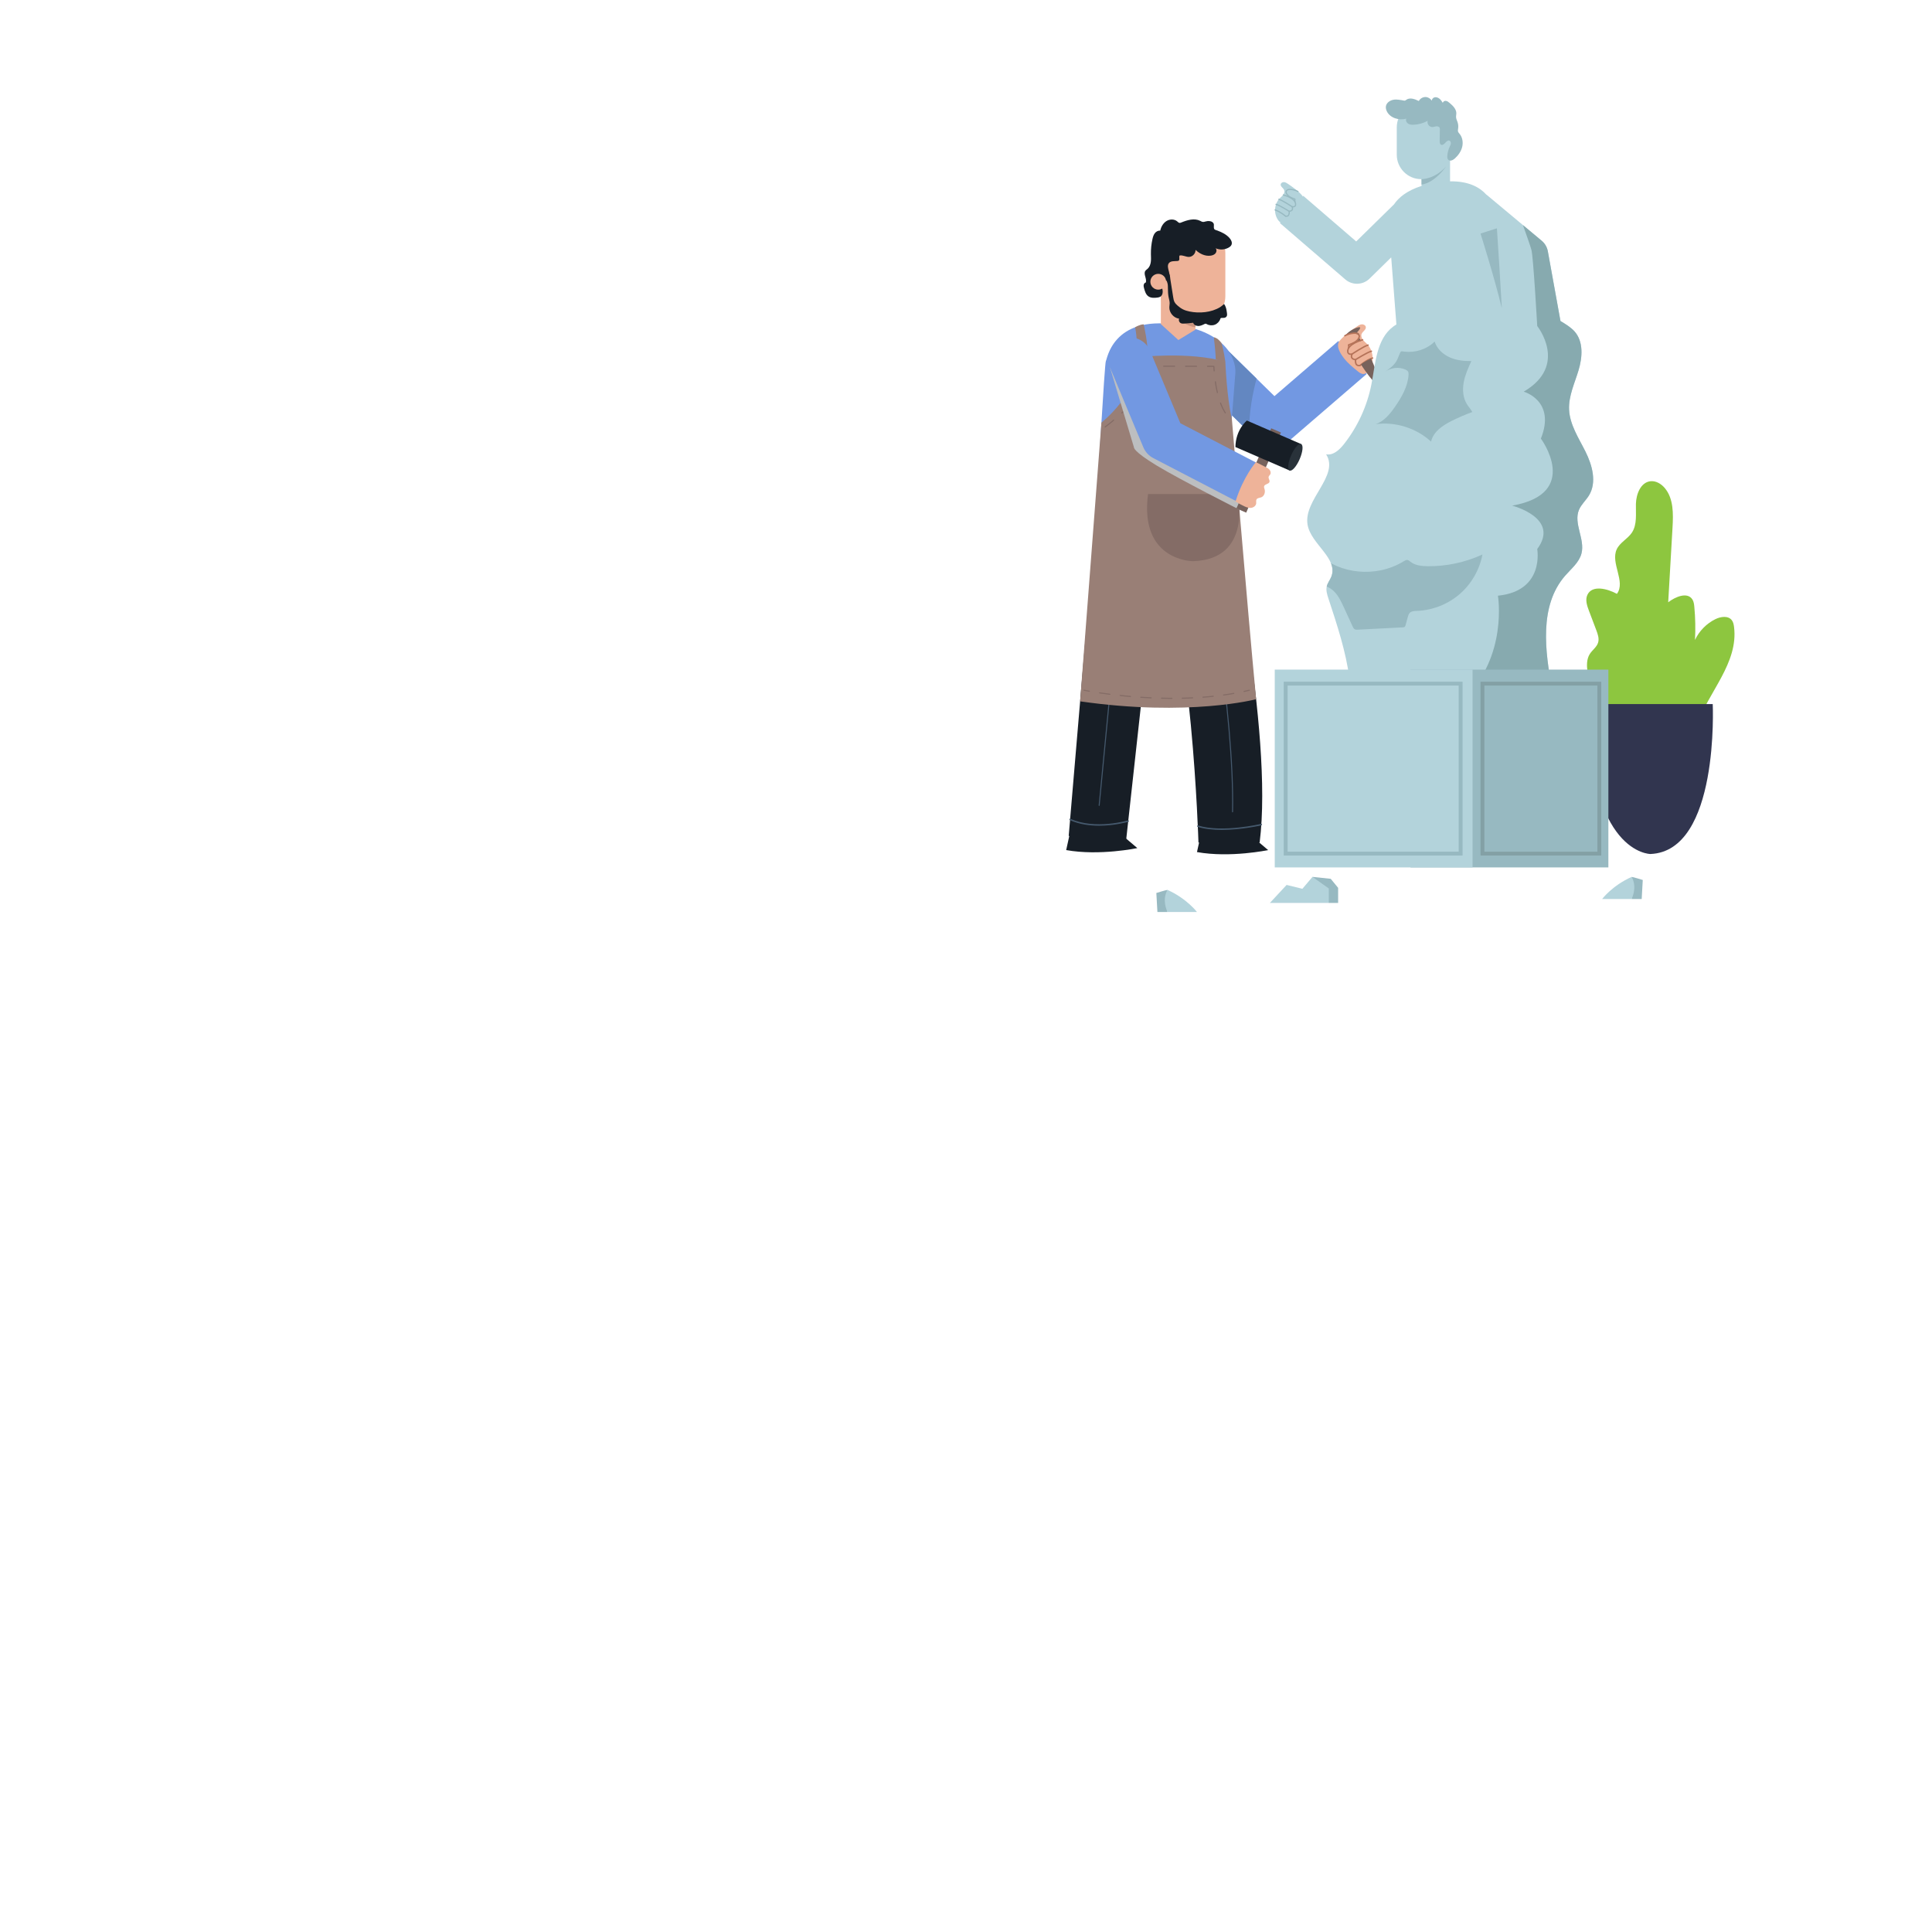 <?xml version="1.0" encoding="utf-8"?>
<!-- Generator: Adobe Illustrator 27.5.0, SVG Export Plug-In . SVG Version: 6.00 Build 0)  -->
<svg version="1.1" xmlns="http://www.w3.org/2000/svg" xmlns:xlink="http://www.w3.org/1999/xlink" x="0px" y="0px"
	 viewBox="0 0 500 500" style="enable-background:new 0 0 500 500;" xml:space="preserve">
<g id="Background">
</g>
<g id="Objects">
	<g>
		<g>
			<path style="fill:#8DC63F;" d="M448.765,162.22c-0.078-0.611-0.208-1.243-0.586-1.729c-0.943-1.211-2.859-0.933-4.236-0.255
				c-2.297,1.131-4.192,3.06-5.281,5.378c0.153-2.857,0.096-5.726-0.172-8.575c-0.063-0.666-0.146-1.359-0.511-1.92
				c-1.294-1.99-4.369-0.697-6.25,0.751c0.373-6.445,0.746-12.89,1.118-19.334c0.206-3.562,0.291-7.51-2.009-10.237
				c-0.918-1.089-2.292-1.917-3.707-1.756c-2.527,0.288-3.694,3.335-3.758,5.878c-0.064,2.543,0.365,5.321-1.05,7.435
				c-1.08,1.612-3.071,2.52-3.902,4.274c-1.701,3.59,2.39,8.354,0.039,11.556c-2.523-1.366-6.407-2.346-7.637,0.246
				c-0.61,1.285-0.11,2.798,0.394,4.128c0.634,1.676,1.269,3.352,1.904,5.027c0.394,1.042,0.793,2.18,0.46,3.243
				c-0.365,1.163-1.499,1.897-2.15,2.928c-0.822,1.302-0.803,2.958-0.6,4.484c0.858,6.445,4.669,12.436,10.142,15.945
				c3.428,2.198,9.092,4.578,13.282,3.953c3.826-0.571,3.874-2.882,4.977-6.134C442.064,179.152,449.96,171.618,448.765,162.22z"/>
			<path style="fill:#31354F;" d="M410.989,182.212h32.265c0,0,1.773,38.095-16.132,38.804
				C427.122,221.015,410.989,221.015,410.989,182.212z"/>
		</g>
		<g>
			<path style="fill:#7298E2;" d="M307.559,88.557c2.172-2.215,5.729-2.251,7.946-0.077l14.318,14.04l16.57-14.284
				c3.348,6.137,7.339,8.513,7.339,8.513l-20.485,17.658c-1.058,0.911-2.364,1.363-3.669,1.363c-1.424,0-2.846-0.539-3.935-1.607
				l-18.007-17.658C305.421,94.331,305.386,90.773,307.559,88.557z"/>
			<path style="fill:#6387C1;" d="M307.559,88.557c2.172-2.215,5.729-2.251,7.946-0.077l9.699,9.511
				c-0.961,3.547-2.02,8.701-1.895,13.882l-15.673-15.369C305.421,94.331,305.386,90.773,307.559,88.557z"/>
			<path style="fill:#171E26;" d="M316.983,131.799c0,0,12.673,57.372,9.017,86.195c0,0-8.936,3.391-15.842,0
				c0,0-1.7-56.261-10.636-74.015l-8.049,73.167c0,0-4.736,4.238-14.891-0.849l7.448-87.758L316.983,131.799z"/>
			<path style="fill:#45596D;" d="M284.463,208.571c0.068,0,0.125-0.051,0.132-0.119l6.425-66.879
				c0.007-0.073-0.046-0.138-0.119-0.144c-0.076-0.007-0.137,0.046-0.144,0.119l-6.425,66.879c-0.007,0.073,0.047,0.138,0.119,0.144
				C284.455,208.571,284.459,208.571,284.463,208.571z"/>
			<path style="fill:#45596D;" d="M318.985,210.234c0.072,0,0.131-0.057,0.132-0.129c0.513-25.686-7.25-67.482-7.329-67.902
				c-0.013-0.072-0.079-0.126-0.154-0.106c-0.072,0.013-0.119,0.083-0.106,0.154c0.078,0.419,7.837,42.189,7.324,67.848
				c-0.001,0.073,0.057,0.133,0.129,0.135C318.983,210.234,318.984,210.234,318.985,210.234z"/>
			<path style="fill:#45596D;" d="M299.523,144.165c0.01,0,0.019-0.001,0.029-0.002l0.936-0.147c0.061-0.01,0.114-0.05,0.141-0.106
				c1.802-3.856,1.979-9.197,1.98-9.25c0.003-0.104-0.078-0.19-0.181-0.193c-0.12,0.011-0.19,0.078-0.193,0.181
				c-0.002,0.053-0.174,5.234-1.903,9.012l-0.596,0.094c0.123-1.213,0.62-6.501,0.21-9.13c-0.017-0.102-0.117-0.166-0.214-0.156
				c-0.102,0.016-0.172,0.112-0.156,0.214c0.448,2.868-0.23,9.211-0.238,9.275c-0.006,0.058,0.015,0.115,0.058,0.156
				C299.429,144.147,299.475,144.165,299.523,144.165z"/>
			<path style="fill:#7298E2;" d="M319.721,96.368l-2.738,35.431c0,0-8.001,4.357-19.294,3.044
				c-11.293-1.313-13.767-6.303-13.767-6.303s1.951-34.765,2.279-35.109c0.328-0.344,1.664-11.768,18.004-9.434
				C320.546,86.329,319.721,96.368,319.721,96.368z"/>
			<g>
				<polygon style="fill:#EEB399;" points="300.43,74.047 300.43,83.878 304.96,88.002 309.359,85.321 309.359,79.409 				"/>
			</g>
			<path style="fill:#CC957F;" d="M301.658,79.005l7.702,2.551v3.147C305.062,84.129,301.658,79.005,301.658,79.005z"/>
			<path style="fill:#171E26;" d="M324.797,217.12l3.395,2.881c0,0-9.774,2.058-18.416,0.514l0.926-4.218L324.797,217.12z"/>
			<path style="fill:#171E26;" d="M290.948,216.605l3.395,2.881c0,0-9.774,2.058-18.416,0.514l0.926-4.218L290.948,216.605z"/>
			<path style="fill:#EEB399;" d="M306.744,83.009h4.061c3.472,0,6.313-2.841,6.313-6.313V65.463c0-3.472-2.841-6.313-6.313-6.313
				h-4.061c-3.472,0-6.313,2.841-6.313,6.313v11.233C300.43,80.168,303.271,83.009,306.744,83.009z"/>
			<path style="fill:#45596D;" d="M295.509,145.608c0.038,0,0.076-0.011,0.108-0.034c3.123-2.21,9.709-1.67,9.775-1.664
				c0.105,0.016,0.194-0.068,0.203-0.17c0.009-0.103-0.067-0.194-0.17-0.203c-0.275-0.025-6.789-0.559-10.024,1.731
				c-0.085,0.06-0.104,0.177-0.044,0.261C295.393,145.581,295.45,145.608,295.509,145.608z"/>
			<path style="fill:#45596D;" d="M316.179,214.782c5.192,0,10.228-1.179,10.299-1.196c0.101-0.024,0.163-0.124,0.139-0.225
				c-0.023-0.101-0.126-0.165-0.225-0.139c-0.099,0.023-10.084,2.359-16.341,0.414c-0.099-0.032-0.204,0.025-0.234,0.123
				c-0.031,0.099,0.025,0.203,0.123,0.234C311.811,214.576,314.009,214.782,316.179,214.782z"/>
			<path style="fill:#45596D;" d="M284.448,213.693c4.149,0,7.538-1.004,7.591-1.02c0.099-0.03,0.155-0.135,0.125-0.234
				c-0.03-0.099-0.134-0.154-0.234-0.125c-0.085,0.026-8.456,2.501-14.913-0.412c-0.092-0.043-0.205-0.001-0.248,0.094
				c-0.043,0.094-0.001,0.205,0.094,0.248C279.305,213.346,282.008,213.693,284.448,213.693z"/>
			<path style="fill:#EEB399;" d="M351.186,84.485c0.38-0.26,0.789-0.519,1.249-0.55c0.46-0.031,0.974,0.25,1.038,0.706
				c0.098,0.7-0.801,1.104-1.077,1.755c-0.207,0.488-0.025,1.064,0.287,1.493c0.312,0.429,0.741,0.755,1.111,1.135
				c1.774,1.822,1.933,4.984,0.35,6.975c-0.298,0.375-0.684,0.727-1.159,0.787c-0.6,0.075-1.144-0.329-1.614-0.711
				c-1.262-1.024-2.535-2.061-3.534-3.343c-0.9-1.155-2.236-3.208-1.149-4.524C347.871,86.774,349.661,85.526,351.186,84.485z"/>
			<path style="fill:#77625C;" d="M352.153,88.133l-0.375-0.714c0,0,0.373-1.306-0.651-1.331c0,0,1.062-1.019,0.85-1.346
				c-0.212-0.327-2.726,0.633-3.666,1.962c0,0,1.586-0.736,2.228-0.47c0.642,0.266,1.828,0.46,0.776,1.696l0.164,0.368l0.674-0.003"
				/>
			<path style="fill:#B57359;" d="M351.679,94.803c0.101,0,0.208-0.011,0.321-0.033c0.101-0.019,0.168-0.117,0.148-0.219
				c-0.02-0.102-0.116-0.17-0.219-0.148c-0.311,0.06-0.543,0.015-0.692-0.132c-0.296-0.288-0.263-0.938-0.226-1.164
				c0.008-0.052-0.004-0.104-0.036-0.145c-0.032-0.041-0.079-0.067-0.131-0.072c-0.429-0.04-0.707-0.169-0.825-0.384
				c-0.181-0.328,0.046-0.781,0.048-0.786c0.033-0.064,0.026-0.141-0.017-0.198c-0.043-0.057-0.115-0.084-0.186-0.071
				c-0.308,0.063-0.541,0.037-0.691-0.077c-0.164-0.123-0.181-0.315-0.183-0.323c-0.226-1.868,3.665-2.913,3.704-2.923
				c0.1-0.026,0.159-0.129,0.134-0.229c-0.027-0.1-0.125-0.158-0.229-0.134c-0.174,0.046-4.246,1.141-3.981,3.322
				c0,0.004,0.025,0.352,0.323,0.581c0.176,0.135,0.4,0.197,0.681,0.189c-0.058,0.227-0.088,0.544,0.068,0.828
				c0.16,0.292,0.472,0.478,0.93,0.554c-0.023,0.316-0.014,0.94,0.354,1.3C351.155,94.714,351.391,94.803,351.679,94.803z"/>
			<path style="fill:#B57359;" d="M349.9,91.82c0.035,0,0.072-0.01,0.103-0.031c0.03-0.02,3.037-2.01,4.098-2.295
				c0.1-0.027,0.159-0.129,0.132-0.229c-0.026-0.101-0.132-0.161-0.229-0.132c-1.12,0.3-4.082,2.261-4.208,2.344
				c-0.086,0.057-0.11,0.174-0.052,0.259C349.78,91.791,349.84,91.82,349.9,91.82z"/>
			<path style="fill:#B57359;" d="M350.826,93.261c0.034,0,0.069-0.009,0.1-0.029c0.03-0.019,3.05-1.926,4.046-2.156
				c0.101-0.023,0.163-0.124,0.14-0.225c-0.023-0.1-0.121-0.163-0.225-0.14c-1.057,0.245-4.035,2.125-4.161,2.205
				c-0.088,0.055-0.113,0.171-0.058,0.258C350.704,93.231,350.764,93.261,350.826,93.261z"/>
			<path style="fill:#B57359;" d="M351.965,94.773c0.044,0,0.088-0.015,0.123-0.046c0.015-0.014,1.585-1.369,3.192-1.901
				c0.098-0.033,0.152-0.139,0.119-0.237c-0.034-0.098-0.14-0.15-0.237-0.119c-1.68,0.557-3.254,1.917-3.321,1.975
				c-0.077,0.068-0.086,0.187-0.018,0.265C351.86,94.751,351.913,94.773,351.965,94.773z"/>
			<path style="fill:#B57359;" d="M348.965,90.236c0.063,0,0.124-0.032,0.159-0.088c0.14-0.227,0.172-0.519,0.085-0.77
				c0.533-0.191,0.992-0.366,1.423-0.619c0.534-0.314,0.928-0.7,1.17-1.146c0.132-0.241,0.186-0.458,0.166-0.663
				c-0.033-0.333-0.285-0.645-0.643-0.796c-0.317-0.132-0.654-0.132-0.944-0.115c-0.866,0.052-1.703,0.288-2.421,0.685
				c-0.09,0.05-0.123,0.164-0.073,0.255c0.05,0.09,0.164,0.123,0.255,0.073c0.669-0.37,1.45-0.591,2.26-0.639
				c0.247-0.017,0.532-0.017,0.777,0.086c0.232,0.098,0.396,0.289,0.415,0.487c0.013,0.127-0.027,0.274-0.122,0.447
				c-0.209,0.386-0.556,0.723-1.031,1.002c-0.419,0.246-0.88,0.418-1.395,0.6c-0.054,0.02-0.163,0.06-0.212,0.175
				c-0.047,0.108-0.009,0.21,0.012,0.264c0.061,0.159,0.043,0.338-0.041,0.474c-0.054,0.088-0.027,0.204,0.061,0.258
				C348.897,90.227,348.931,90.236,348.965,90.236z"/>
			<path style="fill:#171E26;" d="M318.204,61.602c0.428,0.486,0.765,1.177,0.499,1.768c-0.138,0.307-0.417,0.527-0.709,0.696
				c-1.022,0.59-2.329,0.659-3.408,0.179c0.336,0.326,0.299,0.912,0.012,1.282c-0.287,0.37-0.756,0.553-1.218,0.627
				c-1.447,0.231-2.912-0.472-3.973-1.483c0.04,0.919-0.767,1.789-1.686,1.818c-0.83,0.026-1.631-0.536-2.443-0.361
				c-0.238,0.401,0.139,1.057-0.243,1.323c-0.093,0.065-0.21,0.083-0.323,0.094c-0.77,0.074-1.689-0.064-2.186,0.528
				c-0.48,0.572-0.222,1.425-0.024,2.144c0.181,0.657,0.28,1.405-0.078,1.985c-0.358,0.58-1.341,0.765-1.698,0.183
				c-0.101-0.165-0.138-0.363-0.245-0.524c-0.107-0.161-0.336-0.274-0.492-0.16c-0.116,0.084-0.134,0.249-0.128,0.392
				c0.039,0.859,0.569,1.607,0.868,2.414c0.299,0.807,0.266,1.9-0.49,2.311c-0.226,0.123-0.486,0.165-0.741,0.198
				c-0.802,0.106-1.689,0.129-2.338-0.355c-0.619-0.462-0.86-1.263-1.063-2.008c-0.079-0.29-0.159-0.591-0.115-0.888
				c0.044-0.298,0.247-0.593,0.543-0.647c0.355-0.992-0.72-2.224-0.082-3.063c0.14-0.185,0.344-0.309,0.519-0.46
				c0.511-0.442,0.771-1.116,0.865-1.786c0.094-0.669,0.04-1.349,0.028-2.025c-0.023-1.313,0.112-2.629,0.401-3.911
				c0.119-0.528,0.272-1.065,0.597-1.498c0.325-0.433,0.858-0.747,1.395-0.672c0.235-0.981,0.754-1.934,1.603-2.478
				c0.849-0.544,2.058-0.583,2.82,0.078c0.17,0.147,0.33,0.332,0.551,0.371c0.176,0.031,0.353-0.039,0.518-0.106
				c1.551-0.63,3.347-1.162,4.849-0.423c0.225,0.111,0.445,0.251,0.695,0.281c0.253,0.031,0.503-0.055,0.749-0.119
				c0.59-0.154,1.268-0.172,1.756,0.193c0.544,0.408,0.307,0.856,0.352,1.395c0.051,0.612,0.391,0.575,0.972,0.793
				C316.256,60.116,317.386,60.674,318.204,61.602z"/>
			<path style="fill:#EEB399;" d="M297.714,72.915c0,1.13,0.916,2.045,2.045,2.045c1.13,0,2.045-0.916,2.045-2.045
				s-0.916-2.045-2.045-2.045C298.63,70.87,297.714,71.786,297.714,72.915z"/>
			<path style="fill:#171E26;" d="M303.614,76.871c0.071,0.449,0.145,0.908,0.36,1.309c0.196,0.366,0.498,0.663,0.811,0.935
				c0.432,0.375,0.897,0.716,1.41,0.967c0.515,0.253,1.072,0.412,1.633,0.529c2.572,0.537,5.655,0.272,7.934-1.12
				c0.39-0.238,0.684-0.529,1.037-0.82c0.421,0.568,0.595,1.281,0.68,1.961c0.063,0.501,0.258,1.112-0.246,1.475
				c-0.313,0.226-0.74,0.154-1.126,0.169c-0.056,0.002-0.116,0.007-0.163,0.038c-0.071,0.045-0.098,0.133-0.124,0.213
				c-0.222,0.677-0.758,1.244-1.422,1.504c-0.664,0.26-1.442,0.208-2.065-0.137c-0.114-0.063-0.232-0.138-0.362-0.127
				c-0.073,0.006-0.142,0.039-0.208,0.072c-0.512,0.255-1.045,0.516-1.617,0.531s-1.195-0.293-1.353-0.842
				c-0.794,0.11-1.594,0.183-2.395,0.216c-0.251,0.01-0.51,0.016-0.743-0.078c-0.447-0.181-0.687-0.754-0.503-1.199
				c-1.421-0.178-2.586-1.554-2.528-2.985c0.014-0.336,0.086-0.668,0.087-1.005c0.002-0.511-0.158-1.007-0.262-1.507
				c-0.161-0.774-0.188-1.57-0.193-2.361c-0.003-0.427,0-0.858-0.103-1.272c-0.11-0.441-0.336-0.847-0.45-1.287
				c-0.103-0.399-0.107-1.405,0.513-1.429c0.603-0.023,0.599,1.197,0.66,1.581C303.123,73.759,303.369,75.315,303.614,76.871z"/>
			<path style="fill:#997F76;" d="M294.322,92.461c0,0,13.497-1.585,22.796,1.156c0,0,0.372,9.354,1.68,14.709
				c0,0,3.883,47.385,6.288,72.633c0,0-17.364,4.588-45.55,0.549l5.51-72.132C285.045,109.375,294.993,101.59,294.322,92.461z"/>

				<path style="fill:none;stroke:#846C66;stroke-width:0.283;stroke-linecap:round;stroke-linejoin:round;stroke-miterlimit:10;stroke-dasharray:2.835;" d="
				M286,110.5c0,0,9.788-7.013,13.306-15.727l14.836,0.03c0,0,0.269,8.745,3.427,12.697"/>
			<path style="fill:#846C66;" d="M297.119,127.855h23.179c0,0,4.022,16.952-11.589,17.38
				C308.709,145.235,294.808,145.223,297.119,127.855z"/>
			<path style="fill:#BCBEC0;" d="M287.265,95.108l6.199,20.661c0,0-0.292,0.972,5.871,4.704
				c6.163,3.732,21.428,11.435,21.428,11.435l-0.488-4.504L287.265,95.108z"/>
			<path style="fill:#997F76;" d="M294.322,92.461c0,0,0.046-5.013-0.553-7.758c0,0,1.105-0.721,2.203-0.77
				c0,0,1.192,4.832,1.044,8.528H294.322z"/>
			<path style="fill:#997F76;" d="M317.118,93.617c0,0-0.426-3.159-1.02-4.858c0,0-0.877-1.319-1.956-1.472
				c0,0,0.495,4.111,0.485,5.714C314.627,93.001,316.291,93.665,317.118,93.617z"/>
			<g>
				<g>

						<rect x="324.318" y="110.237" transform="matrix(0.918 0.398 -0.398 0.918 75.135 -119.438)" style="fill:#77625C;" width="2.75" height="22.594"/>
					<path style="fill:#171E26;" d="M322.695,108.841c0,0-2.915,2.3-2.967,6.85l14.033,6.078l2.967-6.85L322.695,108.841z"/>
					<path style="fill:#29323A;" d="M336.353,118.824c-0.819,1.891-1.98,3.21-2.592,2.945c-0.612-0.265-0.445-2.014,0.375-3.905
						c0.819-1.891,1.98-3.21,2.592-2.945C337.34,115.184,337.172,116.932,336.353,118.824z"/>
				</g>
				<path style="fill:#EEB399;" d="M321.637,130.829c0.615,0.314,1.264,0.632,1.955,0.621c0.691-0.011,1.427-0.467,1.507-1.153
					c0.042-0.356-0.088-0.751,0.098-1.057c0.234-0.386,0.786-0.371,1.208-0.532c0.773-0.297,1.105-1.291,0.872-2.087
					c-0.077-0.263-0.203-0.539-0.117-0.799c0.192-0.576,1.198-0.513,1.38-1.092c0.139-0.444-0.342-0.903-0.214-1.35
					c0.069-0.242,0.298-0.402,0.423-0.621c0.209-0.368,0.083-0.852-0.188-1.177c-0.271-0.325-0.658-0.526-1.035-0.718
					c-0.592-0.303-1.185-0.605-1.777-0.908c-0.349-0.178-0.71-0.36-1.1-0.396c-0.841-0.077-1.58,0.524-2.185,1.114
					c-1.158,1.13-2.233,2.379-2.915,3.846c-0.557,1.196-0.884,2.632-0.637,3.948C319.138,129.669,320.635,130.317,321.637,130.829z"
					/>
				<path style="fill:#7298E2;" d="M319.802,129.635l-21.319-11.072c-1.169-0.607-2.087-1.606-2.595-2.821l-8.622-20.633
					c-1.196-2.863,0.156-6.154,3.019-7.352c2.864-1.196,6.155,0.155,7.352,3.019l7.836,18.752l19.51,10.133
					C324.982,119.66,321.799,123.297,319.802,129.635z"/>
			</g>
			<path style="fill:#77625C;" d="M352.246,94.362c0,0,2.48,4.029,4.411,5.41c0,0,0.4,0.017,0.749-0.449c0,0-2.014-5.443-2.58-6.509
				C354.826,92.814,352.762,93.713,352.246,94.362z"/>
			<g>
				<g>
					<path style="fill:none;stroke:#846C66;stroke-width:0.283;stroke-linecap:round;stroke-linejoin:round;" d="M280.532,178.63
						c0,0,0.49,0.101,1.389,0.258"/>

						<path style="fill:none;stroke:#846C66;stroke-width:0.283;stroke-linecap:round;stroke-linejoin:round;stroke-dasharray:2.683,2.683;" d="
						M284.567,179.313c7.011,1.041,22.04,2.631,36.073-0.099"/>
					<path style="fill:none;stroke:#846C66;stroke-width:0.283;stroke-linecap:round;stroke-linejoin:round;" d="M321.961,178.943
						c0.462-0.1,0.923-0.204,1.382-0.313"/>
				</g>
			</g>
		</g>
		<g>
			<path style="fill:#B3D3DB;" d="M411.235,128.201c2.048-3.373,0.863-7.76-0.896-11.293c-1.759-3.533-4.092-6.992-4.259-10.935
				c-0.148-3.503,1.447-6.805,2.453-10.163s1.3-7.378-1.017-10.009c-0.967-1.097-2.337-1.915-3.666-2.723l-3.267-18.038
				c-0.194-1.071-0.758-2.04-1.593-2.737l-14.185-11.843c-0.053-0.045-0.114-0.073-0.169-0.115
				c-1.653-1.833-4.483-3.488-9.363-3.414v-6.878v-0.345c0.894-0.044,1.607-0.777,1.607-1.682c0-0.905-0.713-1.638-1.607-1.682
				v-3.38c0-3.472-2.841-6.313-6.313-6.313h-1.163c-3.472,0-6.313,2.841-6.313,6.313v7.089c0,3.472,2.841,6.313,6.313,6.313h0.098
				v1.758c-3.845,1.208-5.969,3.053-7.139,4.783l-9.771,9.581l-13.693-11.803c-0.038,0.07-0.077,0.133-0.115,0.201
				c-0.042-0.075-0.07-0.154-0.128-0.224c-0.977-1.185-2.457-2.216-3.717-3.076c-0.314-0.215-0.652-0.429-1.032-0.455
				c-0.38-0.026-0.805,0.207-0.858,0.584c-0.081,0.578,0.662,0.912,0.89,1.45c0.171,0.403,0.021,0.88-0.237,1.234
				c-0.258,0.354-0.613,0.624-0.918,0.938c-1.466,1.506-1.597,4.119-0.289,5.764c0.151,0.19,0.333,0.366,0.539,0.49
				c-0.124,0.084-0.198,0.129-0.198,0.129l16.927,14.591c0.874,0.753,1.954,1.126,3.031,1.126c1.177,0,2.352-0.446,3.252-1.328
				l5.605-5.496l1.341,17.349c-0.268,0.17-0.534,0.343-0.788,0.531c-4.402,3.265-4.621,9.59-5.675,14.968
				c-1.104,5.631-3.567,10.99-7.121,15.495c-1.153,1.461-2.778,2.965-4.606,2.618c3.553,5.53-5.909,11.74-4.796,18.219
				c0.872,5.072,8.052,8.725,6.13,13.5c-0.338,0.84-0.949,1.566-1.162,2.446c-0.249,1.032,0.085,2.105,0.417,3.113
				c2.303,7.009,4.507,13.662,5.465,20.777c0.845,6.276,3.597,7.755,10.532,7.077c13.985-1.367,27.97-2.734,41.954-4.101
				c-1.917-10.123-3.438-21.846,3.328-29.616c1.581-1.816,3.623-3.429,4.225-5.76c0.957-3.703-2.12-7.75-0.65-11.28
				C409.223,130.542,410.443,129.504,411.235,128.201z"/>
			<path style="fill:#87AAAF;" d="M405.06,148.989c1.581-1.816,3.623-3.429,4.225-5.76c0.957-3.703-2.12-7.75-0.65-11.28
				c0.586-1.407,1.807-2.445,2.598-3.747c2.048-3.373,0.863-7.76-0.896-11.293c-1.759-3.533-4.092-6.992-4.259-10.935
				c-0.148-3.503,1.447-6.805,2.453-10.163s1.3-7.378-1.017-10.009c-0.967-1.097-2.337-1.915-3.666-2.723l-3.267-18.038
				c-0.194-1.071-0.758-2.04-1.593-2.737l-4.848-4.048c0.899,2.513,1.925,5.432,2.192,6.411c0.5,1.833,1.5,19.706,1.5,19.706
				s8.167,10.183-3.5,16.988c0,0,8.394,2.322,4.447,12.147c0,0,10.553,14.207-7.447,17.349c0,0,12.5,3.161,6.5,11.235
				c0,0,1.999,10.838-10.167,12.074c0,0,2.625,15.696-8.816,26.675c7.627-0.745,15.254-1.491,22.881-2.237
				C399.815,168.482,398.294,156.76,405.06,148.989z"/>
			<path style="fill:#97B9C1;" d="M347.81,157.231c0.75,1.631,1.5,3.263,2.25,4.894c0.131,0.285,0.28,0.591,0.559,0.737
				c0.228,0.12,0.499,0.11,0.756,0.097c3.889-0.199,7.778-0.397,11.667-0.596c0.162-0.008,0.333-0.02,0.464-0.116
				c0.151-0.111,0.21-0.305,0.26-0.486c0.188-0.687,0.377-1.374,0.565-2.061c0.105-0.384,0.22-0.786,0.495-1.074
				c0.461-0.484,1.21-0.504,1.878-0.528c4.024-0.148,7.982-1.701,11.033-4.328c3.051-2.627,5.175-6.311,5.919-10.268
				c-4.422,2.038-9.298,3.082-14.167,3.032c-1.572-0.016-3.248-0.184-4.479-1.161c-0.232-0.184-0.461-0.403-0.754-0.45
				c-0.349-0.056-0.681,0.147-0.981,0.333c-1.833,1.137-3.875,1.921-5.988,2.348c-3.732,0.753-7.699,0.4-11.219-1.06
				c-0.549-0.228-1.093-0.551-1.621-0.781c0.457,1.131,0.577,2.293,0.079,3.531c-0.338,0.84-0.949,1.566-1.162,2.446
				c-0.005,0.022-0.003,0.044-0.007,0.066c0.781,0.31,1.5,0.821,2.075,1.437C346.493,154.379,347.161,155.818,347.81,157.231z"/>
			<rect x="365.054" y="173.293" style="fill:#97B9C1;" width="51.193" height="51.193"/>
			<rect x="329.906" y="173.293" style="fill:#B3D3DB;" width="51.193" height="51.193"/>
			<path style="fill:#97B9C1;" d="M371.28,88.393c0.579,1.837,2.107,3.273,3.861,4.068c1.754,0.795,3.72,1.01,5.645,0.987
				c-0.807,1.773-1.621,3.569-1.975,5.484c-0.354,1.916-0.205,3.995,0.816,5.655c0.434,0.705,1.012,1.317,1.408,2.043
				c-1.796,0.653-3.554,1.409-5.264,2.261c-2.361,1.177-4.844,2.821-5.41,5.398c-3.809-3.496-9.198-5.199-14.325-4.526
				c2.155-0.721,3.683-2.609,4.98-4.475c1.728-2.487,3.316-5.232,3.514-8.254c0.02-0.3,0.021-0.62-0.133-0.878
				c-0.146-0.244-0.408-0.394-0.668-0.51c-1.694-0.761-3.794-0.527-5.278,0.59c1.124-0.846,2.137-1.483,2.906-2.721
				c0.38-0.612,0.56-1.262,0.851-1.907c0.37-0.824,0.318-0.709,1.259-0.601C366.297,91.333,369.241,90.408,371.28,88.393z"/>
			<path style="fill:#97B9C1;" d="M378.51,221.415h-46.279v-44.989h46.279V221.415z M333.231,220.415h44.279v-42.989h-44.279
				V220.415z"/>
			<path style="fill:#83A0A5;" d="M414.405,221.415h-31.249v-44.989h31.249V221.415z M384.156,220.415h29.249v-42.989h-29.249
				V220.415z"/>
			<path style="fill:#97B9C1;" d="M383.157,60.44c0,0,3.573,11.281,5.515,19.321c-0.319-5.543-0.885-15.192-1.272-20.674
				L383.157,60.44z"/>
			<path style="fill:#97B9C1;" d="M368.967,25.11c-0.722-0.031-1.444,0.385-1.779,1.025c-1.036-0.504-2.342-0.989-3.261-0.294
				c-0.104,0.079-0.205,0.174-0.333,0.2c-0.086,0.018-0.174,0.003-0.26-0.013c-0.897-0.161-1.811-0.366-2.709-0.213
				s-1.791,0.767-1.949,1.665c-0.08,0.458,0.039,0.932,0.246,1.348c0.865,1.739,3.161,2.393,5.035,1.884
				c-0.226,0.445,0.034,1.017,0.453,1.287c0.419,0.27,0.946,0.304,1.445,0.283c1.268-0.051,2.523-0.404,3.633-1.021
				c-0.244,0.731,0.379,1.608,1.149,1.62c0.354,0.005,0.692-0.141,1.043-0.185c0.351-0.044,0.773,0.061,0.907,0.388
				c0.053,0.131,0.052,0.277,0.049,0.418c-0.017,0.996-0.033,1.993-0.05,2.989c-0.006,0.355,0.027,0.783,0.34,0.953
				c0.388,0.211,0.83-0.156,1.115-0.494c0.285-0.338,0.708-0.717,1.108-0.529c0.256,0.121,0.364,0.44,0.333,0.721
				c-0.031,0.281-0.169,0.536-0.29,0.792c-0.353,0.75-0.567,1.565-0.629,2.391c-0.028,0.371-0.007,0.79,0.264,1.045
				c0.462,0.436,1.218,0.067,1.689-0.36c0.889-0.807,1.616-1.831,1.899-2.997c0.283-1.167,0.077-2.482-0.697-3.4
				c-0.135-0.16-0.289-0.313-0.362-0.509c-0.103-0.275-0.029-0.581,0.011-0.872c0.075-0.545,0.022-1.107-0.152-1.629
				c-0.138-0.412-0.352-0.808-0.384-1.241c-0.025-0.345,0.067-0.689,0.068-1.035c0.001-1.114-0.913-1.988-1.766-2.704
				c-0.275-0.231-0.571-0.47-0.927-0.52c-0.356-0.05-0.775,0.176-0.794,0.535c-0.254-0.396-0.514-0.8-0.88-1.096
				c-0.366-0.296-0.863-0.47-1.315-0.338c-0.381,0.112-0.65,0.465-0.687,0.848C370.21,25.506,369.599,25.137,368.967,25.11z"/>
			<path style="fill:#97B9C1;" d="M332.924,56.113c-0.083,0-0.172-0.009-0.266-0.027c-0.084-0.016-0.139-0.097-0.123-0.181
				c0.017-0.084,0.096-0.141,0.181-0.123c0.257,0.05,0.449,0.013,0.572-0.109c0.245-0.238,0.217-0.775,0.187-0.962
				c-0.007-0.043,0.004-0.086,0.03-0.12s0.066-0.056,0.108-0.06c0.355-0.033,0.584-0.14,0.681-0.317
				c0.149-0.271-0.038-0.646-0.039-0.649c-0.027-0.053-0.021-0.117,0.014-0.164c0.036-0.047,0.095-0.07,0.154-0.059
				c0.254,0.052,0.447,0.031,0.571-0.064c0.135-0.101,0.15-0.26,0.151-0.267c0.187-1.543-3.028-2.407-3.061-2.416
				c-0.083-0.022-0.132-0.107-0.11-0.189c0.022-0.083,0.103-0.131,0.189-0.11c0.143,0.038,3.508,0.943,3.29,2.745
				c0,0.003-0.021,0.291-0.267,0.48c-0.146,0.112-0.331,0.163-0.563,0.156c0.048,0.188,0.073,0.45-0.056,0.684
				c-0.132,0.242-0.39,0.395-0.768,0.458c0.019,0.261,0.011,0.777-0.293,1.075C333.357,56.039,333.162,56.113,332.924,56.113z"/>
			<path style="fill:#97B9C1;" d="M334.393,53.648c-0.029,0-0.059-0.008-0.085-0.026c-0.025-0.017-2.509-1.661-3.386-1.896
				c-0.083-0.022-0.132-0.107-0.109-0.189c0.021-0.083,0.109-0.133,0.189-0.109c0.925,0.248,3.373,1.868,3.477,1.937
				c0.071,0.048,0.091,0.144,0.043,0.214C334.493,53.624,334.443,53.648,334.393,53.648z"/>
			<path style="fill:#97B9C1;" d="M333.628,54.839c-0.028,0-0.057-0.007-0.083-0.024c-0.025-0.016-2.521-1.591-3.343-1.782
				c-0.083-0.019-0.135-0.102-0.116-0.186c0.019-0.083,0.1-0.134,0.186-0.116c0.873,0.203,3.334,1.756,3.438,1.822
				c0.073,0.045,0.094,0.141,0.048,0.213C333.73,54.814,333.679,54.839,333.628,54.839z"/>
			<path style="fill:#97B9C1;" d="M332.688,56.088c-0.036,0-0.073-0.012-0.102-0.038c-0.013-0.011-1.31-1.131-2.637-1.571
				c-0.081-0.027-0.125-0.115-0.099-0.196c0.028-0.081,0.116-0.124,0.196-0.099c1.388,0.46,2.689,1.584,2.744,1.632
				c0.064,0.056,0.071,0.154,0.015,0.219C332.774,56.07,332.731,56.088,332.688,56.088z"/>
			<path style="fill:#97B9C1;" d="M335.167,52.339c-0.052,0-0.102-0.026-0.132-0.073c-0.116-0.187-0.142-0.429-0.07-0.636
				c-0.44-0.158-0.82-0.302-1.176-0.511c-0.441-0.259-0.767-0.578-0.967-0.947c-0.109-0.199-0.154-0.379-0.137-0.548
				c0.027-0.275,0.236-0.533,0.531-0.658c0.262-0.109,0.541-0.109,0.78-0.095c0.716,0.043,1.407,0.238,2,0.566
				c0.075,0.042,0.102,0.135,0.06,0.211c-0.042,0.074-0.136,0.101-0.211,0.06c-0.552-0.306-1.198-0.488-1.868-0.528
				c-0.204-0.014-0.439-0.014-0.642,0.071c-0.192,0.081-0.327,0.239-0.343,0.403c-0.011,0.105,0.022,0.226,0.101,0.369
				c0.173,0.319,0.459,0.598,0.852,0.828c0.346,0.203,0.727,0.345,1.153,0.496c0.045,0.017,0.134,0.05,0.175,0.145
				c0.039,0.089,0.007,0.173-0.01,0.218c-0.05,0.132-0.036,0.279,0.034,0.392c0.045,0.073,0.022,0.169-0.05,0.213
				C335.223,52.332,335.194,52.339,335.167,52.339z"/>
			<path style="fill:#97B9C1;" d="M367.893,46.367v1.4c3.551-0.474,6.364-4.708,6.364-4.708
				C371.306,46.426,367.893,46.367,367.893,46.367z"/>
			<g>
				<g>
					<path style="fill:#97B9C1;" d="M302.147,230.309c-0.312-0.007-2.886,0.794-2.886,0.794l0.278,4.928h2.608V230.309z"/>
					<path style="fill:#B3D3DB;" d="M302.147,230.309c0,0-1.561,2.254,0,5.722h7.629
						C309.776,236.031,307.175,232.563,302.147,230.309z"/>
				</g>
				<g>
					<path style="fill:#97B9C1;" d="M422.261,226.943c0.312-0.007,2.886,0.794,2.886,0.794l-0.278,4.928h-2.608V226.943z"/>
					<path style="fill:#B3D3DB;" d="M422.261,226.943c0,0,1.561,2.254,0,5.722h-7.629
						C414.632,232.665,417.233,229.197,422.261,226.943z"/>
				</g>
				<g>
					<polygon style="fill:#97B9C1;" points="339.669,226.934 344.39,227.434 346.306,229.767 346.306,233.684 343.89,233.684
						"/>
					<polygon style="fill:#B3D3DB;" points="328.64,233.684 332.973,229.017 337.056,230.017 339.669,226.934 343.89,229.934
						343.89,233.684 					"/>
				</g>
			</g>
		</g>
	</g>
</g>
</svg>
